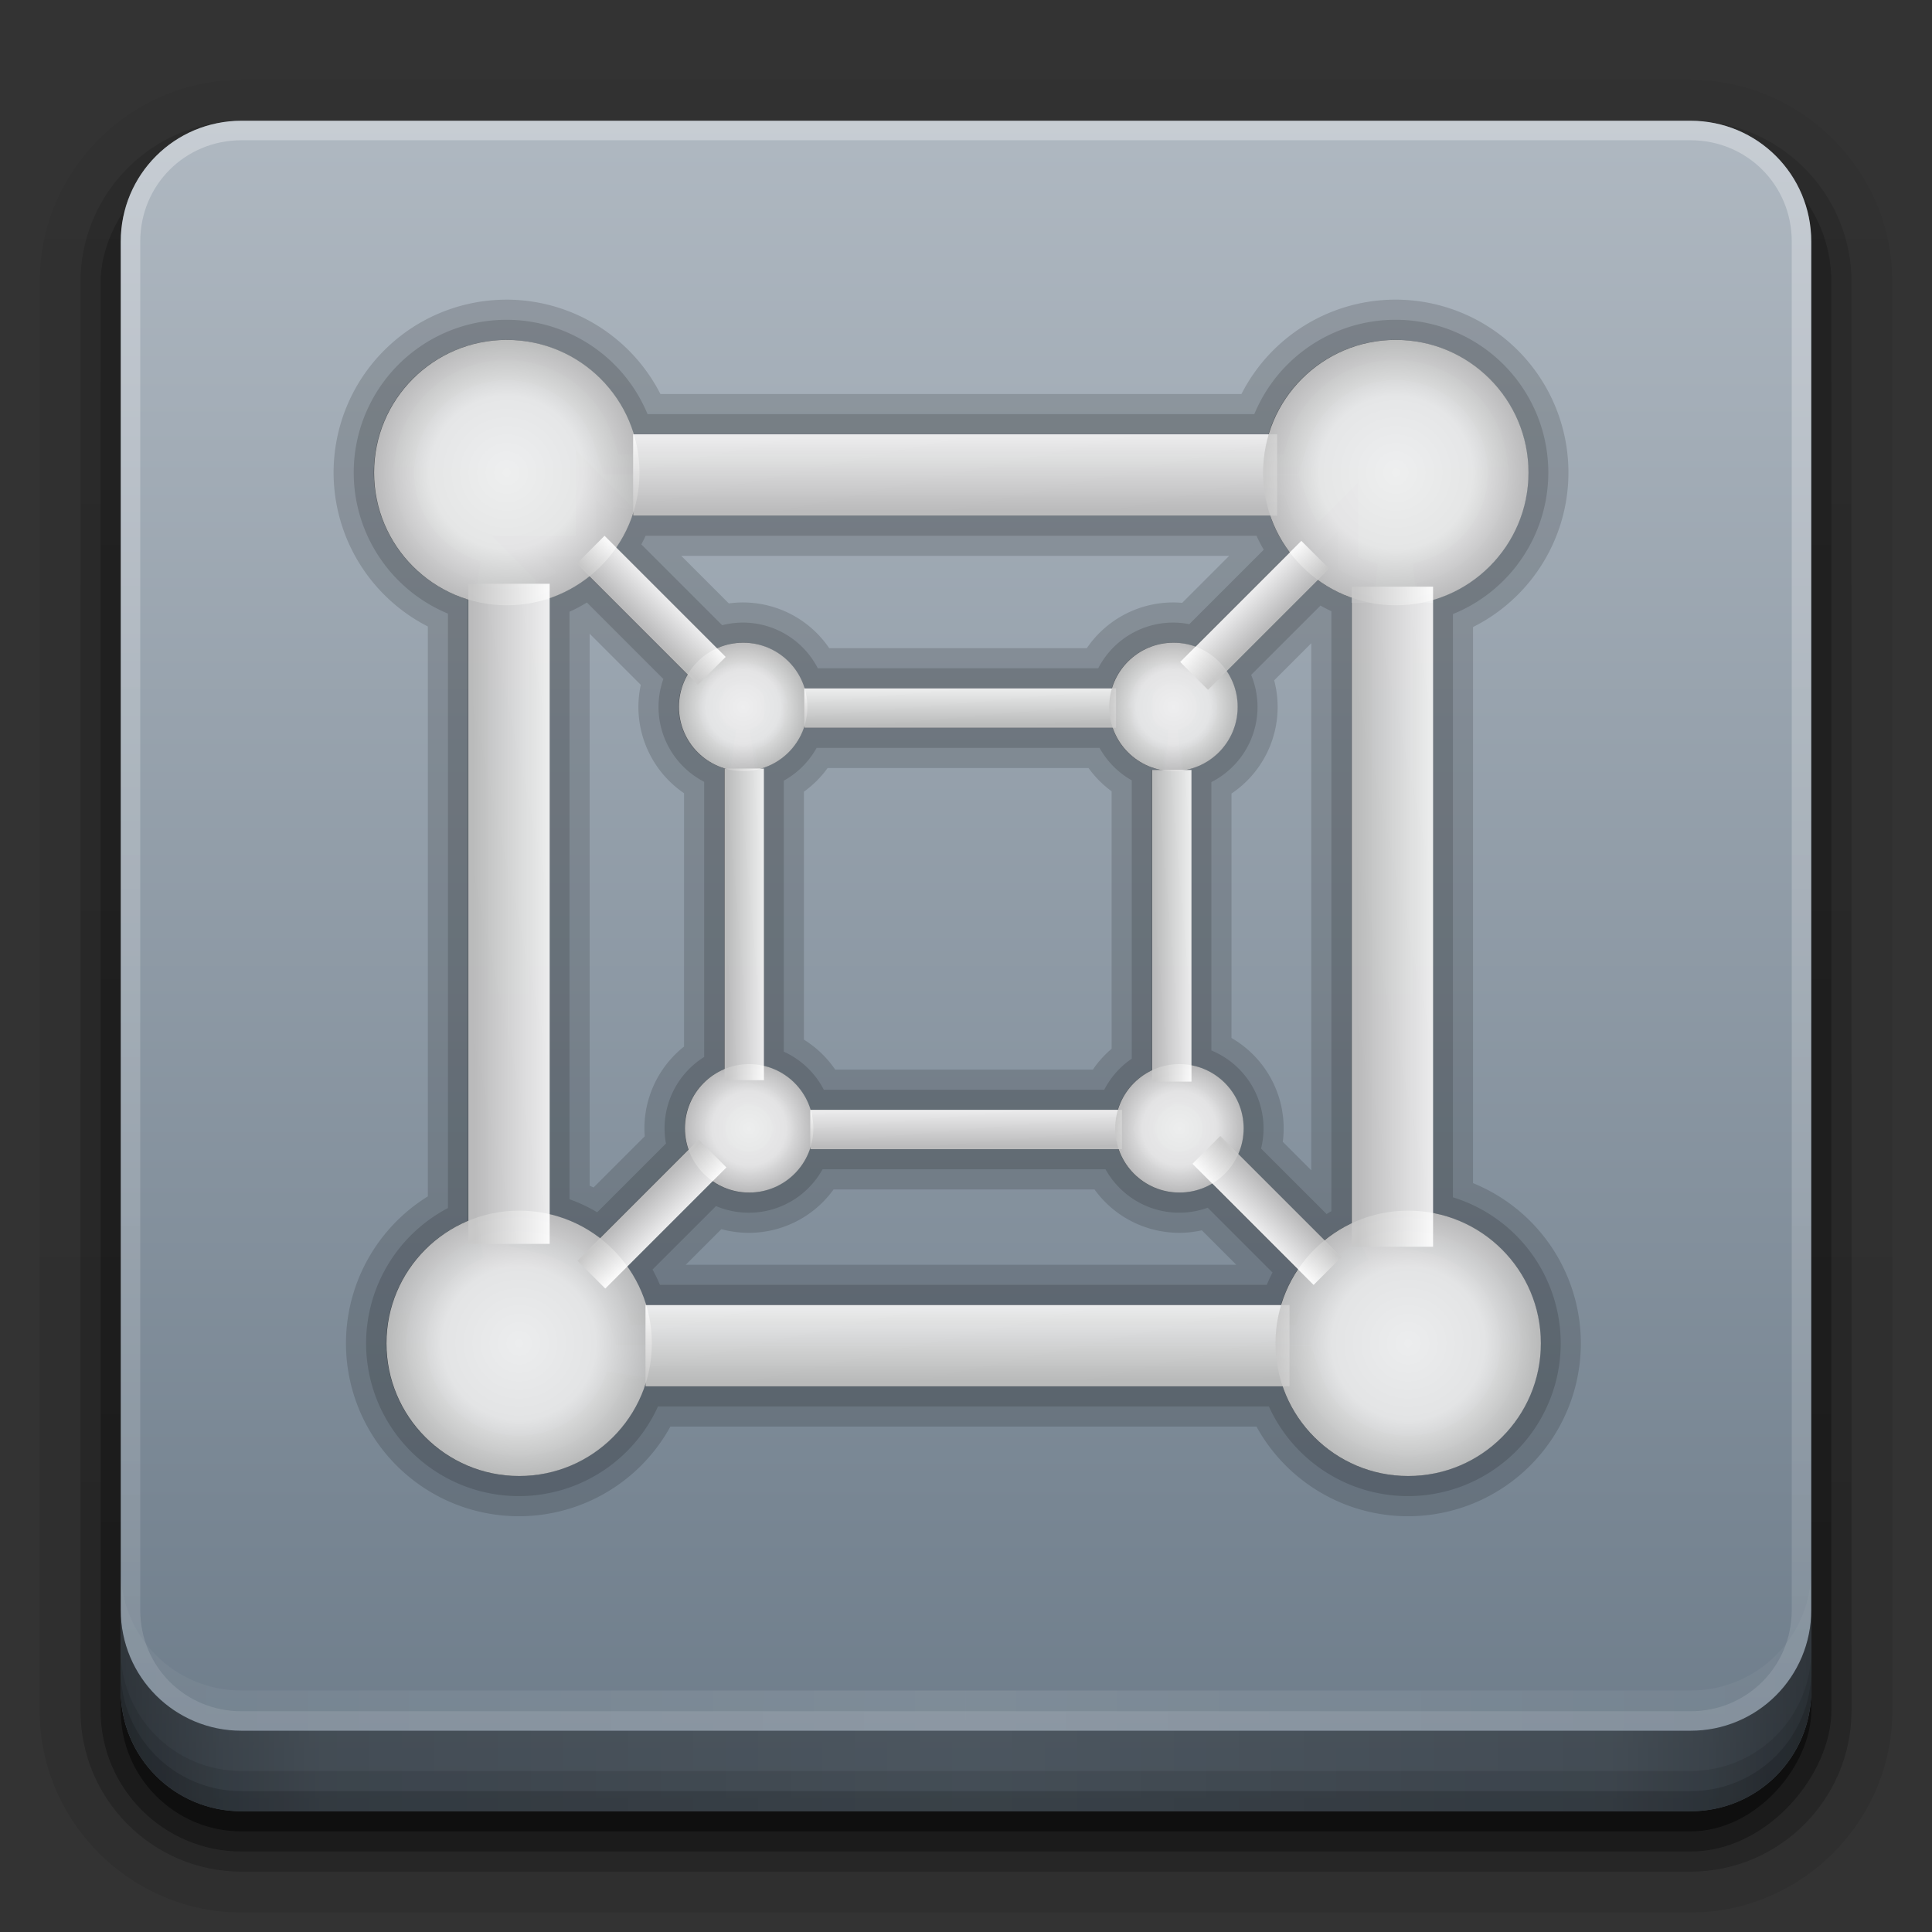 <?xml version="1.0" encoding="UTF-8"?>
<svg id="svg2408" width="96" height="96" version="1.0" xmlns="http://www.w3.org/2000/svg" xmlns:cc="http://creativecommons.org/ns#" xmlns:dc="http://purl.org/dc/elements/1.1/" xmlns:rdf="http://www.w3.org/1999/02/22-rdf-syntax-ns#" xmlns:xlink="http://www.w3.org/1999/xlink">
 <rect width="100%" height="100%" fill="#333333" stroke="none"/>
 <defs id="defs2410">
  <linearGradient id="linearGradient929">
   <stop id="stop925" stop-color="#fff" offset="0"/>
   <stop id="stop927" stop-color="#c8c8c8" offset="1"/>
  </linearGradient>
  <linearGradient id="linearGradient916">
   <stop id="stop912" stop-color="#fff" offset="0"/>
   <stop id="stop920" stop-color="#f5f5f5" offset=".576"/>
   <stop id="stop914" stop-color="#c8c8c8" offset="1"/>
  </linearGradient>
  <linearGradient id="ButtonShadow" x1="45.448" x2="45.448" y1="92.54" y2="7.016" gradientTransform="scale(1.006 .994)" gradientUnits="userSpaceOnUse">
   <stop id="stop3750" offset="0"/>
   <stop id="stop3752" stop-opacity=".588" offset="1"/>
  </linearGradient>
  <linearGradient id="linearGradient3737">
   <stop id="stop3739" stop-color="#fff" offset="0"/>
   <stop id="stop3741" stop-color="#fff" stop-opacity="0" offset="1"/>
  </linearGradient>
  <linearGradient id="linearGradient3706" x1="48" x2="48" y1="90" y2="5.988" gradientUnits="userSpaceOnUse">
   <stop id="stop3189" stop-color="#6c7b89" offset="0"/>
   <stop id="stop3191" stop-color="#afb8c1" offset="1"/>
  </linearGradient>
  <filter id="filter3174" color-interpolation-filters="sRGB">
   <feGaussianBlur id="feGaussianBlur3176" stdDeviation="1.71"/>
  </filter>
  <linearGradient id="ButtonShadow-0" x1="45.448" x2="45.448" y1="92.54" y2="7.016" gradientTransform="matrix(1.006 0 0 .994 100 0)" gradientUnits="userSpaceOnUse">
   <stop id="stop3750-8" offset="0"/>
   <stop id="stop3752-5" stop-opacity=".588" offset="1"/>
  </linearGradient>
  <linearGradient id="linearGradient3780" x1="32.251" x2="32.251" y1="6.132" y2="90.239" gradientTransform="matrix(1.024 0 0 -1.012 -1.143 98.071)" gradientUnits="userSpaceOnUse" xlink:href="#ButtonShadow-0"/>
  <linearGradient id="linearGradient3725" x1="32.251" x2="32.251" y1="6.132" y2="90.239" gradientTransform="matrix(1.024 0 0 1.012 -1.143 -98.071)" gradientUnits="userSpaceOnUse" xlink:href="#ButtonShadow-0"/>
  <linearGradient id="linearGradient3721" x1="32.251" x2="32.251" y1="6.132" y2="90.239" gradientTransform="translate(0,-97)" gradientUnits="userSpaceOnUse" xlink:href="#ButtonShadow-0"/>
  <radialGradient id="radialGradient918" cx="25.182" cy="25.483" r="6.593" gradientUnits="userSpaceOnUse" xlink:href="#linearGradient916"/>
  <linearGradient id="linearGradient931" x1="50.07" x2="50.087" y1="23.668" y2="27.38" gradientUnits="userSpaceOnUse" xlink:href="#linearGradient929"/>
  <radialGradient id="radialGradient918-6" cx="25.182" cy="25.483" r="6.593" gradientTransform="translate(44.174 -0)" gradientUnits="userSpaceOnUse" xlink:href="#linearGradient916"/>
  <radialGradient id="radialGradient918-6-6" cx="25.182" cy="25.483" r="6.593" gradientTransform="translate(44.789 43.266)" gradientUnits="userSpaceOnUse" xlink:href="#linearGradient916"/>
  <linearGradient id="linearGradient931-2" x1="50.07" x2="50.087" y1="23.668" y2="27.38" gradientTransform="translate(.615 43.266)" gradientUnits="userSpaceOnUse" xlink:href="#linearGradient929"/>
  <radialGradient id="radialGradient918-9" cx="25.182" cy="25.483" r="6.593" gradientTransform="translate(.615 43.266)" gradientUnits="userSpaceOnUse" xlink:href="#linearGradient916"/>
  <linearGradient id="linearGradient931-6" x1="50.07" x2="50.087" y1="23.668" y2="27.38" gradientTransform="rotate(90 25.273 25.62)" gradientUnits="userSpaceOnUse" xlink:href="#linearGradient929"/>
  <linearGradient id="linearGradient931-6-8" x1="50.07" x2="50.087" y1="23.668" y2="27.38" gradientTransform="rotate(90 47.149 47.64)" gradientUnits="userSpaceOnUse" xlink:href="#linearGradient929"/>
  <radialGradient id="radialGradient918-0" cx="25.182" cy="25.483" r="6.593" gradientTransform="translate(-17.678 -13.15)" gradientUnits="userSpaceOnUse" xlink:href="#linearGradient916"/>
  <radialGradient id="radialGradient918-6-5" cx="25.182" cy="25.483" r="6.593" gradientTransform="translate(26.496 -13.15)" gradientUnits="userSpaceOnUse" xlink:href="#linearGradient916"/>
  <linearGradient id="linearGradient931-6-8-9" x1="50.07" x2="50.087" y1="23.668" y2="27.38" gradientTransform="rotate(90 44.885 32.226)" gradientUnits="userSpaceOnUse" xlink:href="#linearGradient929"/>
  <linearGradient id="linearGradient931-6-89" x1="50.07" x2="50.087" y1="23.668" y2="27.38" gradientTransform="rotate(90 23.009 10.206)" gradientUnits="userSpaceOnUse" xlink:href="#linearGradient929"/>
  <radialGradient id="radialGradient918-6-6-7" cx="25.182" cy="25.483" r="6.593" gradientTransform="translate(27.111 30.116)" gradientUnits="userSpaceOnUse" xlink:href="#linearGradient916"/>
  <linearGradient id="linearGradient931-2-3" x1="50.07" x2="50.087" y1="23.668" y2="27.38" gradientTransform="translate(-17.063 30.116)" gradientUnits="userSpaceOnUse" xlink:href="#linearGradient929"/>
  <radialGradient id="radialGradient918-9-6" cx="25.182" cy="25.483" r="6.593" gradientTransform="translate(-17.063 30.116)" gradientUnits="userSpaceOnUse" xlink:href="#linearGradient916"/>
  <linearGradient id="linearGradient931-1" x1="50.07" x2="50.087" y1="23.668" y2="27.38" gradientTransform="translate(-17.678 -13.15)" gradientUnits="userSpaceOnUse" xlink:href="#linearGradient929"/>
  <linearGradient id="linearGradient931-6-89-4" x1="50.07" x2="50.087" y1="23.668" y2="27.38" gradientTransform="matrix(.389 .389 -.707 .707 -2.279 -34.137)" gradientUnits="userSpaceOnUse" xlink:href="#linearGradient929"/>
  <linearGradient id="linearGradient931-6-89-4-6" x1="50.07" x2="50.087" y1="23.668" y2="27.38" gradientTransform="matrix(-.389 .389 .707 .707 60.362 -33.617)" gradientUnits="userSpaceOnUse" xlink:href="#linearGradient929"/>
  <linearGradient id="linearGradient931-6-89-4-3" x1="50.07" x2="50.087" y1="23.668" y2="27.38" gradientTransform="matrix(-.389 -.389 .707 -.707 61.625 100.58)" gradientUnits="userSpaceOnUse" xlink:href="#linearGradient929"/>
  <linearGradient id="linearGradient931-6-89-4-6-6" x1="50.07" x2="50.087" y1="23.668" y2="27.38" gradientTransform="matrix(.389 -.389 -.707 -.707 -2.204 100.95)" gradientUnits="userSpaceOnUse" xlink:href="#linearGradient929"/>
  <linearGradient id="linearGradient4390" x1="48" x2="48" y1="88" y2="-40" gradientTransform="matrix(1,0,0,-1,0,92)" gradientUnits="userSpaceOnUse" xlink:href="#linearGradient3737"/>
  <linearGradient id="linearGradient4429" x1="48" x2="112.12" y1="82" y2="82.455" gradientUnits="userSpaceOnUse" spreadMethod="reflect" xlink:href="#linearGradient3737"/>
  <linearGradient id="linearGradient3228" x1="90" x2="48" y1="88" y2="88" gradientUnits="userSpaceOnUse" spreadMethod="reflect">
   <stop id="stop3894" stop-opacity=".588" offset="0"/>
   <stop id="stop3896" stop-opacity=".471" offset=".118"/>
   <stop id="stop3898" stop-opacity=".392" offset=".238"/>
   <stop id="stop3900" stop-opacity=".314" offset="1"/>
  </linearGradient>
 </defs>
 <g id="layer2" display="none">
  <rect id="rect3745" x="5" y="7" width="86" height="85" rx="6" ry="6" fill="url(#ButtonShadow)" filter="url(#filter3174)" opacity=".9"/>
 </g>
 <g id="layer5">
  <path id="path3786" d="m12 95.031c-5.511 0-10.031-4.52-10.031-10.031v-71c0-5.511 4.52-10.031 10.031-10.031h72c5.511 0 10.031 4.52 10.031 10.031v71c0 5.511-4.52 10.031-10.031 10.031h-72z" fill="url(#linearGradient3780)" opacity=".08"/>
  <path id="path3778" d="m12 94.031c-4.972 0-9.031-4.06-9.031-9.031v-71c0-4.972 4.06-9.031 9.031-9.031h72c4.972 0 9.031 4.06 9.031 9.031v71c0 4.972-4.06 9.031-9.031 9.031h-72z" fill="url(#linearGradient3780)" opacity=".1"/>
  <path id="path3770" d="m12 93c-4.409 0-8-3.591-8-8v-71c0-4.409 3.591-8 8-8h72c4.409 0 8 3.591 8 8v71c0 4.409-3.591 8-8 8h-72z" fill="url(#linearGradient3780)" opacity=".2"/>
  <rect id="rect3723" transform="scale(1,-1)" x="5" y="-92" width="86" height="85" rx="7" ry="7" fill="url(#linearGradient3725)" opacity=".3"/>
  <rect id="rect3716" transform="scale(1,-1)" x="6" y="-91" width="84" height="84" rx="6" ry="6" fill="url(#linearGradient3721)" opacity=".45"/>
 </g>
 <path id="rect2419" d="m12 6c-3.324 0-6 2.676-6 6v72c0 3.324 2.676 6 6 6h72c3.324 0 6-2.676 6-6v-72c0-3.324-2.676-6-6-6z" fill="url(#linearGradient3706)"/>
 <g id="g1056" transform="translate(0 -2)">
  <g id="g1336-7" transform="translate(57.983 4.647)" stroke="#000" stroke-opacity=".162">
   <g id="g1311-8" stroke-width="4">
    <path id="path910-6" d="m-32.815 14.243a6.593 6.593 0 0 0-6.592 6.592 6.593 6.593 0 0 0 4.744 6.324h-0.061v30.857a6.593 6.593 0 0 0-4.068 6.086 6.593 6.593 0 0 0 6.592 6.592 6.593 6.593 0 0 0 6.279-4.59v0.135h31.666a6.593 6.593 0 0 0 6.229 4.455 6.593 6.593 0 0 0 6.594-6.592 6.593 6.593 0 0 0-5.356-6.475v-30.324h-0.602a6.593 6.593 0 0 0 5.342-6.469 6.593 6.593 0 0 0-6.594-6.592 6.593 6.593 0 0 0-6.311 4.689h-31.557a6.593 6.593 0 0 0-6.307-4.689zm6.279 8.596v0.135h31.666a6.593 6.593 0 0 0 0.967 1.824l-4.689 4.689a3.191 3.191 0 0 0-1.096-0.199 3.191 3.191 0 0 0-3.055 2.272h-15.273a3.191 3.191 0 0 0-3.053-2.272 3.191 3.191 0 0 0-1.295 0.279l-5.01-5.008a6.593 6.593 0 0 1 0-2e-3 6.593 6.593 0 0 0 0.838-1.719zm-2.17 3.152 4.883 4.883a3.191 3.191 0 0 0-0.438 1.605 3.191 3.191 0 0 0 2.293 3.061h-0.025v14.938a3.191 3.191 0 0 0-1.969 2.943 3.191 3.191 0 0 0 0.184 1.055l-4.408 4.406a6.593 6.593 0 0 0-2.498-1.19v-30.533h-0.279a6.593 6.593 0 0 0 2.258-1.168zm36.199 0.176a6.593 6.593 0 0 0 2.596 1.137h-0.916v30.838a6.593 6.593 0 0 0-1.35 0.84l-4.287-4.287a3.191 3.191 0 0 0 0.266-1.273 3.191 3.191 0 0 0-2.592-3.133v-14.678h-0.293a3.191 3.191 0 0 0 2.586-3.131 3.191 3.191 0 0 0-0.545-1.777zm-25.523 7.283v0.064h15.328a3.191 3.191 0 0 0 2.394 2.096h-0.439v14.926a3.191 3.191 0 0 0-1.697 1.965h-15.273a3.191 3.191 0 0 0-2.32-2.182v-14.779h-0.131a3.191 3.191 0 0 0 2.139-2.09zm0.297 20.941v0.064h15.328a3.191 3.191 0 0 0 3.016 2.156 3.191 3.191 0 0 0 1.629-0.449l4.264 4.264a6.593 6.593 0 0 0-0.84 1.772h-31.557a6.593 6.593 0 0 0-0.936-1.906l4.244-4.244a3.191 3.191 0 0 0 1.812 0.564 3.191 3.191 0 0 0 3.039-2.221z" fill="#030000" fill-opacity=".275" opacity=".898" stroke="#000" stroke-opacity=".162" stroke-width="4" style="paint-order:stroke fill markers"/>
   </g>
   <g id="g1208-2" transform="matrix(.484 0 0 .484 33.295 31.157)" stroke-width="8.264"></g>
  </g>
  <g id="g1336-7-7" transform="translate(57.983 4.647)" stroke="#000" stroke-opacity=".162">
   <g id="g1311-8-1" stroke-width="2">
    <path id="path910-6-7" d="m-32.815 14.243a6.593 6.593 0 0 0-6.592 6.592 6.593 6.593 0 0 0 4.744 6.324h-0.061v30.857a6.593 6.593 0 0 0-4.068 6.086 6.593 6.593 0 0 0 6.592 6.592 6.593 6.593 0 0 0 6.279-4.59v0.135h31.666a6.593 6.593 0 0 0 6.229 4.455 6.593 6.593 0 0 0 6.594-6.592 6.593 6.593 0 0 0-5.356-6.475v-30.324h-0.602a6.593 6.593 0 0 0 5.342-6.469 6.593 6.593 0 0 0-6.594-6.592 6.593 6.593 0 0 0-6.311 4.689h-31.557a6.593 6.593 0 0 0-6.307-4.689zm6.279 8.596v0.135h31.666a6.593 6.593 0 0 0 0.967 1.824l-4.689 4.689a3.191 3.191 0 0 0-1.096-0.199 3.191 3.191 0 0 0-3.055 2.272h-15.273a3.191 3.191 0 0 0-3.053-2.272 3.191 3.191 0 0 0-1.295 0.279l-5.01-5.008a6.593 6.593 0 0 1 0-2e-3 6.593 6.593 0 0 0 0.838-1.719zm-2.17 3.152 4.883 4.883a3.191 3.191 0 0 0-0.438 1.605 3.191 3.191 0 0 0 2.293 3.061h-0.025v14.938a3.191 3.191 0 0 0-1.969 2.943 3.191 3.191 0 0 0 0.184 1.055l-4.408 4.406a6.593 6.593 0 0 0-2.498-1.19v-30.533h-0.279a6.593 6.593 0 0 0 2.258-1.168zm36.199 0.176a6.593 6.593 0 0 0 2.596 1.137h-0.916v30.838a6.593 6.593 0 0 0-1.35 0.84l-4.287-4.287a3.191 3.191 0 0 0 0.266-1.273 3.191 3.191 0 0 0-2.592-3.133v-14.678h-0.293a3.191 3.191 0 0 0 2.586-3.131 3.191 3.191 0 0 0-0.545-1.777zm-25.523 7.283v0.064h15.328a3.191 3.191 0 0 0 2.394 2.096h-0.439v14.926a3.191 3.191 0 0 0-1.697 1.965h-15.273a3.191 3.191 0 0 0-2.32-2.182v-14.779h-0.131a3.191 3.191 0 0 0 2.139-2.09zm0.297 20.941v0.064h15.328a3.191 3.191 0 0 0 3.016 2.156 3.191 3.191 0 0 0 1.629-0.449l4.264 4.264a6.593 6.593 0 0 0-0.84 1.772h-31.557a6.593 6.593 0 0 0-0.936-1.906l4.244-4.244a3.191 3.191 0 0 0 1.812 0.564 3.191 3.191 0 0 0 3.039-2.221z" fill="#030000" fill-opacity=".275" opacity=".898" stroke="#000" stroke-opacity=".162" stroke-width="2" style="paint-order:stroke fill markers"/>
   </g>
   <g id="g1208-2-2" transform="matrix(.484 0 0 .484 33.295 31.157)" stroke-width="4.132"></g>
  </g>
  <g id="g1336">
   <g id="g1311">
    <circle id="path910" cx="25.182" cy="25.483" r="6.593" fill="url(#radialGradient918)" opacity=".898" style="paint-order:stroke fill markers"/>
    <path id="rect922" d="m31.46 23.58h32v4.04h-32z" fill="url(#linearGradient931)" opacity=".898" style="paint-order:stroke fill markers"/>
    <circle id="path910-5" cx="69.356" cy="25.483" r="6.593" fill="url(#radialGradient918-6)" opacity=".898" style="paint-order:stroke fill markers"/>
    <circle id="path910-3" cx="25.797" cy="68.749" r="6.593" fill="url(#radialGradient918-9)" opacity=".898" style="paint-order:stroke fill markers"/>
    <path id="rect922-6" d="m32.075 66.846h32v4.04h-32z" fill="url(#linearGradient931-2)" opacity=".898" style="paint-order:stroke fill markers"/>
    <circle id="path910-5-0" cx="69.971" cy="68.749" r="6.593" fill="url(#radialGradient918-6-6)" opacity=".898" style="paint-order:stroke fill markers"/>
    <path id="rect922-1" d="m27.313 31.007v32.8h-4.04v-32.8z" fill="url(#linearGradient931-6)" opacity=".898" style="paint-order:stroke fill markers"/>
    <path id="rect922-1-2" d="m71.209 31.151v32.8h-4.04v-32.8z" fill="url(#linearGradient931-6-8)" opacity=".898" style="paint-order:stroke fill markers"/>
   </g>
   <g id="g1208" transform="matrix(.484 0 0 .484 33.295 31.157)">
    <circle id="path910-2" cx="7.504" cy="12.333" r="6.593" fill="url(#radialGradient918-0)" opacity=".898" style="paint-order:stroke fill markers"/>
    <path id="rect922-9" d="m13.782 10.43h32v4.04h-32z" fill="url(#linearGradient931-1)" opacity=".898" style="paint-order:stroke fill markers"/>
    <circle id="path910-5-3" cx="51.678" cy="12.333" r="6.593" fill="url(#radialGradient918-6-5)" opacity=".898" style="paint-order:stroke fill markers"/>
    <circle id="path910-3-1" cx="8.119" cy="55.599" r="6.593" fill="url(#radialGradient918-9-6)" opacity=".898" style="paint-order:stroke fill markers"/>
    <path id="rect922-6-9" d="m14.397 53.696h32v4.04h-32z" fill="url(#linearGradient931-2-3)" opacity=".898" style="paint-order:stroke fill markers"/>
    <circle id="path910-5-0-4" cx="52.293" cy="55.599" r="6.593" fill="url(#radialGradient918-6-6-7)" opacity=".898" style="paint-order:stroke fill markers"/>
    <path id="rect922-1-7" d="m9.635 18.657v32h-4.04v-32z" fill="url(#linearGradient931-6-89)" opacity=".898" style="paint-order:stroke fill markers"/>
    <path id="rect922-1-2-8" d="m53.531 18.801v32h-4.04v-32z" fill="url(#linearGradient931-6-8-9)" opacity=".898" style="paint-order:stroke fill markers"/>
    <g id="g1301">
     <path id="rect922-1-7-3" d="m-6.725-5.236 12.437 12.437-2.857 2.857-12.437-12.437z" fill="url(#linearGradient931-6-89-4)" opacity=".898" style="paint-order:stroke fill markers"/>
     <path id="rect922-1-7-3-6" d="m64.808-4.716-12.437 12.437 2.857 2.857 12.437-12.437z" fill="url(#linearGradient931-6-89-4-6)" opacity=".898" style="paint-order:stroke fill markers"/>
     <path id="rect922-1-7-3-1" d="m66.07 71.676-12.437-12.437 2.857-2.857 12.437 12.437z" fill="url(#linearGradient931-6-89-4-3)" opacity=".898" style="paint-order:stroke fill markers"/>
     <path id="rect922-1-7-3-6-5" d="m-6.65 72.047 12.437-12.437-2.857-2.857-12.437 12.437z" fill="url(#linearGradient931-6-89-4-6-6)" opacity=".898" style="paint-order:stroke fill markers"/>
    </g>
   </g>
  </g>
 </g>
 <g id="g873">
  <path id="rect4377" d="m12 86c-3.324 0-6-2.676-6-6v-68c0-3.324 2.676-6 6-6h72c3.324 0 6 2.676 6 6v68c0 3.324-2.676 6-6 6zm0-0.969h72c2.805 0 5.031-2.226 5.031-5.031v-68c0-2.805-2.226-5.031-5.031-5.031h-72c-2.805 0-5.031 2.226-5.031 5.031v68c0 2.805 2.226 5.031 5.031 5.031z" fill="url(#linearGradient4390)" opacity=".3"/>
  <path id="rect4414" d="m6 78v2c0 3.324 2.676 6 6 6h72c3.324 0 6-2.676 6-6v-2c0 3.324-2.676 6-6 6h-72c-3.324 0-6-2.676-6-6z" fill="url(#linearGradient4429)" opacity=".1"/>
  <g id="layer4">
   <path id="path3888" d="m6 80v4c0 3.324 2.676 6 6 6h72c3.324 0 6-2.676 6-6v-4c0 3.324-2.676 6-6 6h-72c-3.324 0-6-2.676-6-6z" fill="url(#linearGradient3228)"/>
   <path id="rect4345" d="m6 82v2c0 3.324 2.676 6 6 6h72c3.324 0 6-2.676 6-6v-2c0 3.324-2.676 6-6 6h-72c-3.324 0-6-2.676-6-6z" color="#000000" opacity=".1"/>
   <path id="rect4336" d="m6 83v1c0 3.324 2.676 6 6 6h72c3.324 0 6-2.676 6-6v-1c0 3.324-2.676 6-6 6h-72c-3.324 0-6-2.676-6-6z" color="#000000" opacity=".15"/>
  </g>
 </g>
</svg>
